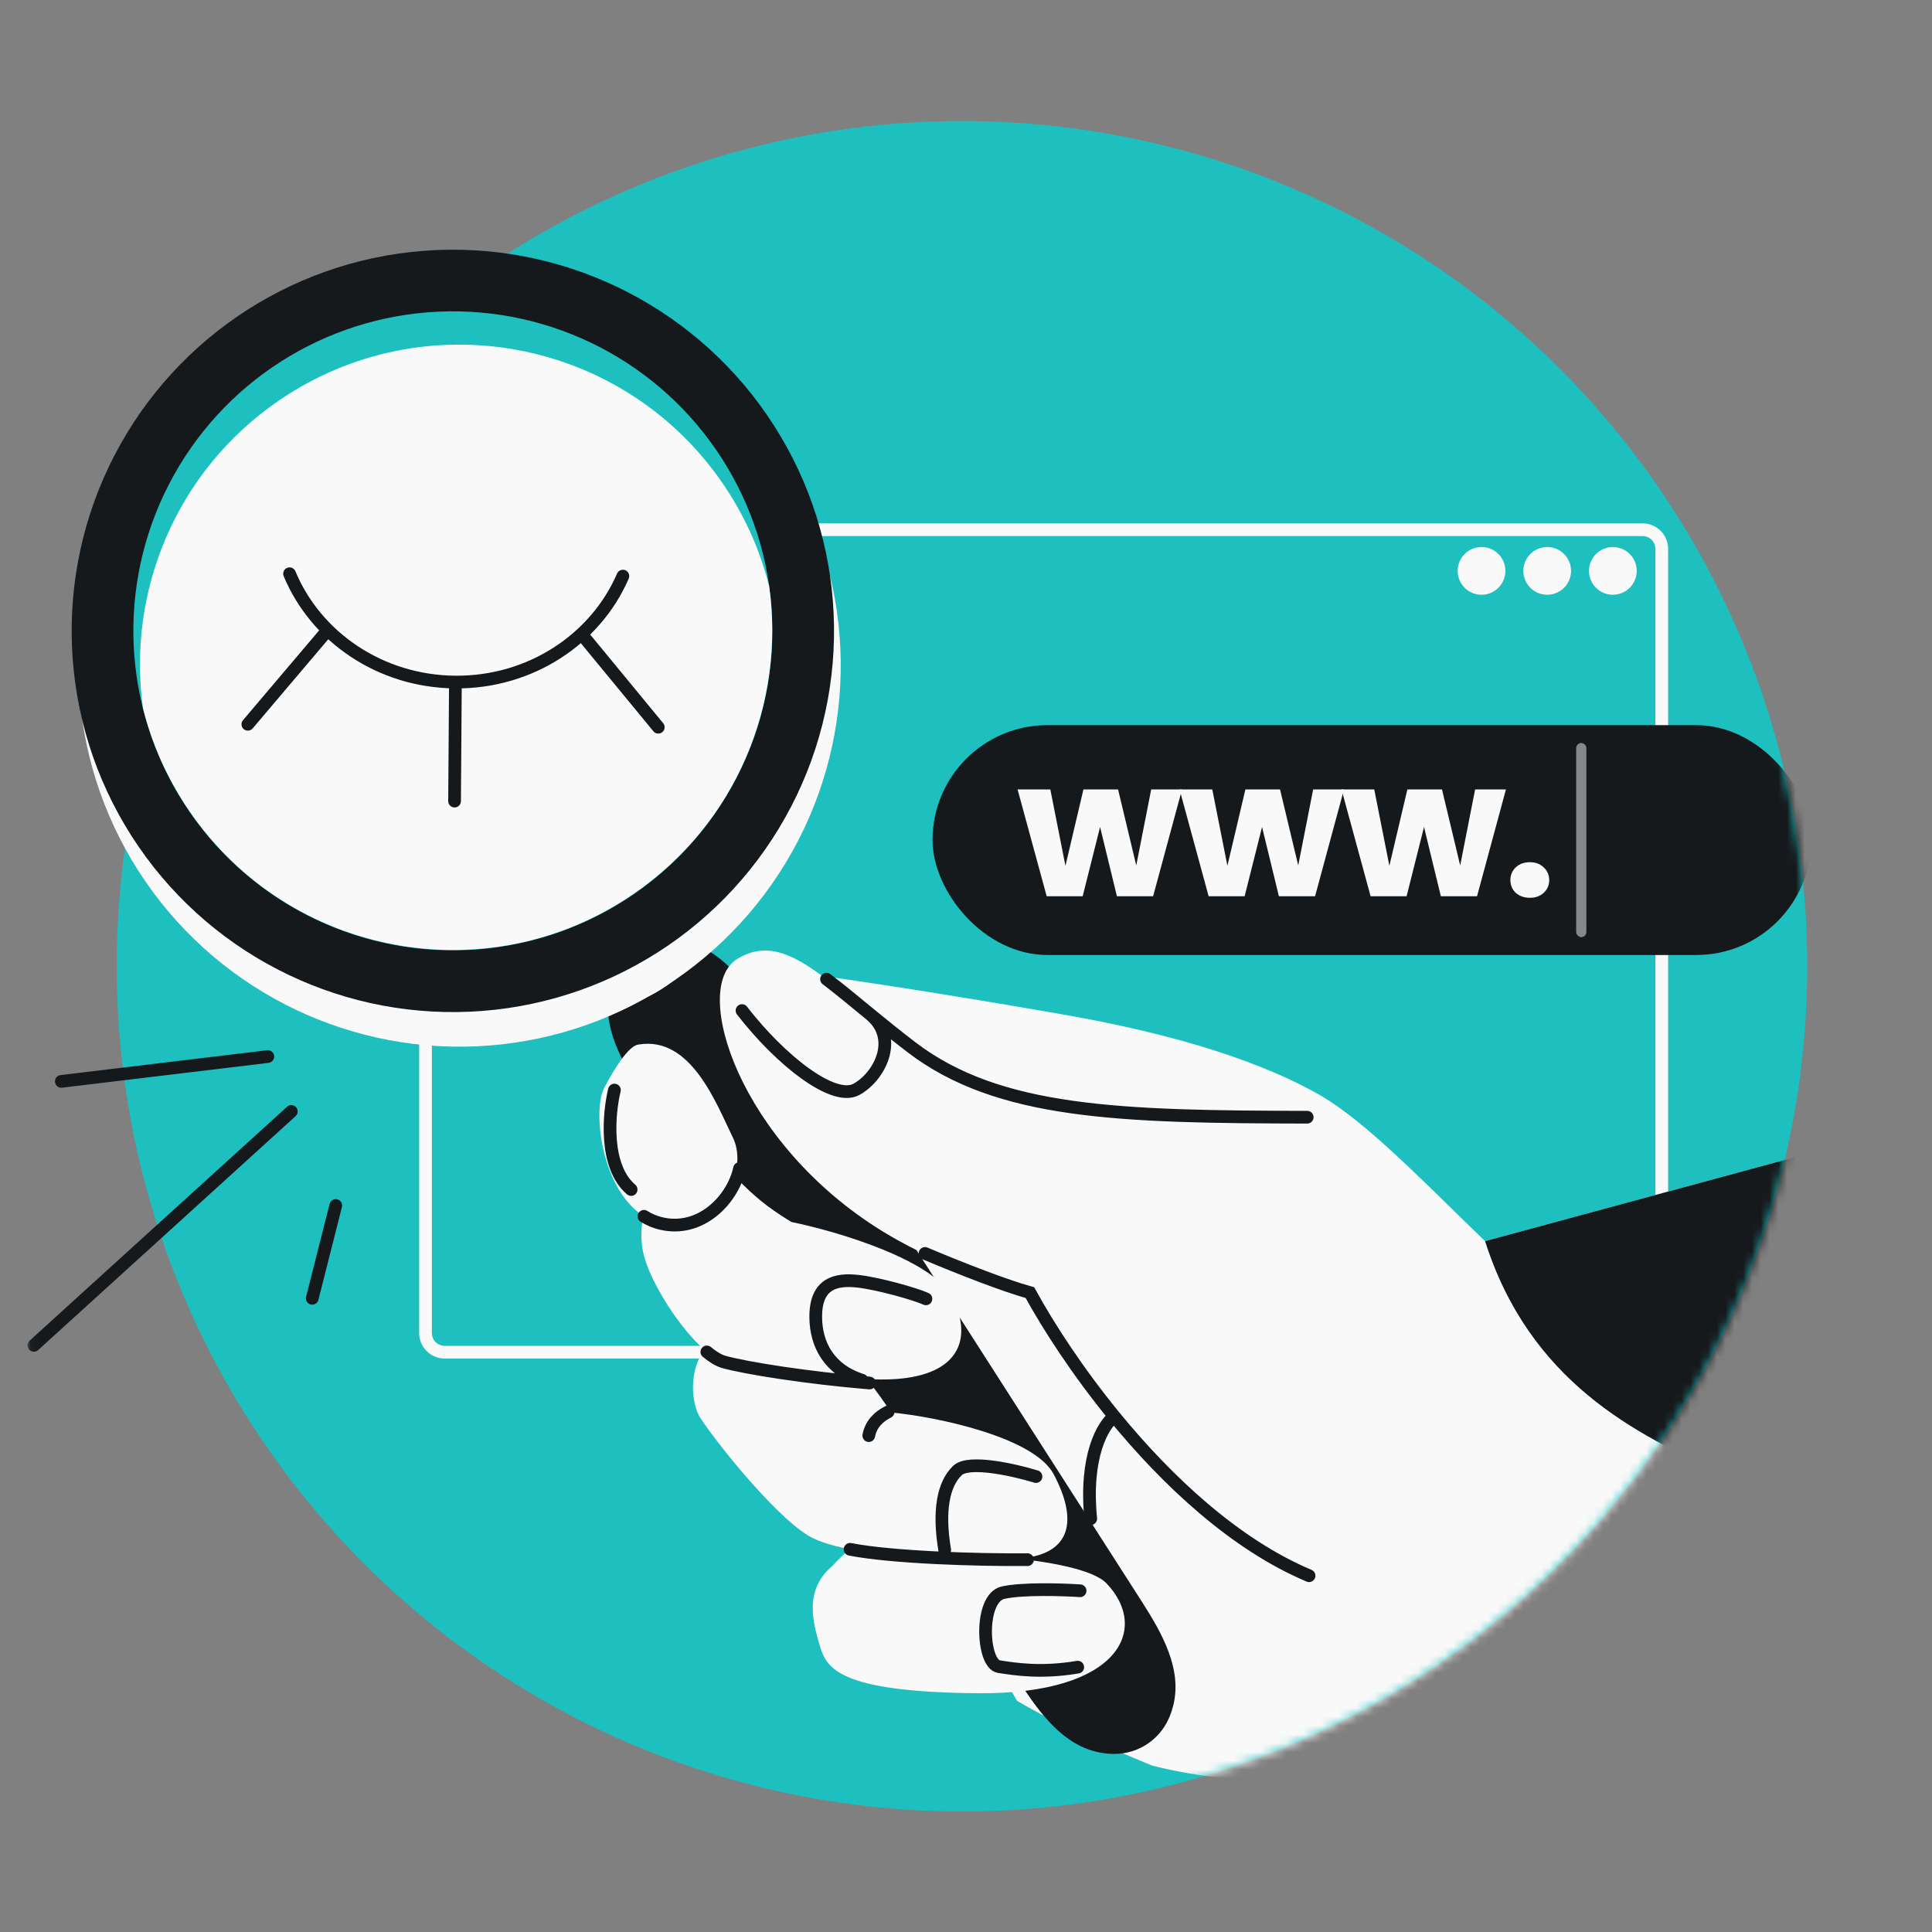 <svg width="220" height="220" viewBox="0 0 220 220" fill="none" xmlns="http://www.w3.org/2000/svg">
<rect x="0" y="0" width="220" height="220" fill="#808080" stroke="none"/>
<ellipse cx="109.541" cy="110.03" rx="96.25" ry="96.248" fill="#1EBFBF"/>
<mask id="mask0_542_41503" style="mask-type:alpha" maskUnits="userSpaceOnUse" x="3" y="13" width="203" height="194">
<path fill-rule="evenodd" clip-rule="evenodd" d="M116.111 13.75H3.056V206.25H107.183C107.967 206.269 108.752 206.278 109.541 206.278C110.329 206.278 111.114 206.269 111.898 206.25H116.111V206.058C166.204 202.681 205.791 160.978 205.791 110.03C205.791 59.082 166.204 17.38 116.111 14.002V13.75Z" fill="#FFC200"/>
</mask>
<g mask="url(#mask0_542_41503)">
<path d="M189.228 62.504C189.228 61.298 188.25 60.32 187.043 60.32H50.639C49.432 60.32 48.454 61.298 48.454 62.504V69.851V151.792C48.454 152.999 49.432 153.977 50.639 153.977H187.043C188.25 153.977 189.228 152.999 189.228 151.792V69.851V62.504Z" stroke="#F9F9F9" stroke-width="1.447"/>
<circle cx="2.717" cy="2.717" r="2.717" transform="matrix(-1 0 0 1 186.376 62.291)" fill="#F9F9F9"/>
<circle cx="2.717" cy="2.717" r="2.717" transform="matrix(-1 0 0 1 178.899 62.291)" fill="#F9F9F9"/>
<circle cx="2.717" cy="2.717" r="2.717" transform="matrix(-1 0 0 1 171.421 62.291)" fill="#F9F9F9"/>
<rect x="106.189" y="82.573" width="100.049" height="26.176" rx="13.088" fill="#16191C"/>
<path d="M134.597 89.897L131.306 102.059H127.186L125.268 94.169L123.285 102.059H119.188L115.875 89.897H119.602L121.324 98.593L123.372 89.897H127.317L129.388 98.55L131.088 89.897H134.597Z" fill="#F9F9F9"/>
<path d="M153.04 89.897L149.749 102.059H145.63L143.712 94.169L141.728 102.059H137.631L134.318 89.897H138.045L139.767 98.593L141.815 89.897H145.76L147.831 98.55L149.531 89.897H153.04Z" fill="#F9F9F9"/>
<path d="M171.483 89.897L168.192 102.059H164.073L162.155 94.169L160.171 102.059H156.074L152.761 89.897H156.488L158.21 98.593L160.259 89.897H164.203L166.274 98.55L167.974 89.897H171.483Z" fill="#F9F9F9"/>
<path d="M174.212 102.233C173.558 102.233 173.021 102.044 172.599 101.667C172.192 101.274 171.989 100.795 171.989 100.228C171.989 99.647 172.192 99.16 172.599 98.768C173.021 98.376 173.558 98.179 174.212 98.179C174.851 98.179 175.374 98.376 175.781 98.768C176.203 99.16 176.413 99.647 176.413 100.228C176.413 100.795 176.203 101.274 175.781 101.667C175.374 102.044 174.851 102.233 174.212 102.233Z" fill="#F9F9F9"/>
<rect opacity="0.5" x="179.481" y="84.609" width="1.163" height="22.104" rx="0.582" fill="#F9F9F9"/>
<path d="M165.313 137.637L165.313 137.637C166.572 138.869 167.841 140.11 169.11 141.33L208.467 130.663C218.164 138.85 233.614 161.08 217.834 184.502C194.18 194.819 157.618 207.757 131.21 201.053C124.341 198.272 118.906 195.505 115.817 193.68L72.584 119.124C75.598 116.151 82.576 110.235 86.372 110.351C91.118 110.497 110.538 113.681 121.077 115.527C131.617 117.373 142.158 120.163 149.972 124.513C154.444 127.003 159.791 132.234 165.313 137.637Z" fill="#F9F9F9"/>
<path d="M72.954 124.228C70.715 120.735 68.516 116.795 69.444 112.751C69.843 111.015 70.731 109.288 72.535 108.132C74.339 106.976 76.279 106.889 78.023 107.252C82.085 108.098 84.747 111.742 86.985 115.234L130.028 182.388C132.338 185.991 134.641 190.072 133.599 194.223C133.18 195.894 132.291 197.537 130.554 198.65C128.817 199.764 126.954 199.885 125.26 199.568C121.054 198.781 118.307 194.984 115.997 191.381L72.954 124.228Z" fill="#16191C"/>
<path d="M71.837 96.019L61.814 102.444L69.364 114.222C69.364 114.222 71.812 114.89 75.391 112.595C78.971 110.301 79.386 107.798 79.386 107.798L71.837 96.019Z" fill="#F9F9F9"/>
<path d="M111.411 192.812C127.484 192.94 130.958 185.467 125.985 180.288C124.5 178.742 119.549 177.774 114.006 177.308C110.55 175.475 102.981 172.203 100.351 173.779C97.72 175.355 95.558 177.447 94.805 178.296C91.501 181.05 92.591 184.788 93.335 187.338L93.34 187.355C94.084 189.905 95.338 192.684 111.411 192.812Z" fill="#F9F9F9"/>
<path d="M98.206 156.357C96.212 153.86 95.445 153.045 87.431 151.246C77.99 150.317 78.182 158.94 79.691 161.361C81.2 163.782 88 172.395 92.035 174.863C96.07 177.332 109.057 177.821 115.613 177.505C122.169 177.189 122.742 173.062 119.978 167.861C117.768 163.701 106.862 161.352 101.478 160.842C101.052 160.179 99.801 158.355 98.206 156.357Z" fill="#F9F9F9"/>
<path d="M90.117 139.149C84.167 135.587 83.836 133.061 81.714 133.167C74.264 132.847 72.588 137.85 73.13 142.008C73.672 146.165 79.272 154.193 82.412 155.081C85.551 155.969 91.037 156.777 99.585 157.069C108.132 157.362 111.111 153.556 108.602 147.998C106.595 143.552 95.442 140.246 90.117 139.149Z" fill="#F9F9F9"/>
<path d="M83.468 129.566C81.549 125.64 78.679 117.94 72.711 118.945C71.781 119.033 70.367 120.913 68.815 123.849C67.263 126.785 68.786 137.702 75.192 139.3C81.598 140.897 85.388 133.492 83.468 129.566Z" fill="#F9F9F9"/>
<path d="M156.968 181.555C165.034 172.62 171.2 162.043 174.976 150.516C170.64 142.27 162.181 133.835 148.853 127.22C127.601 127.176 113.696 126.841 103.76 119.228C101.661 117.62 99.808 116.097 98.139 114.725C91.91 109.605 88.254 106.6 83.972 109.182C78.543 112.456 84.209 130.229 100.527 140.23C105.592 143.334 111.498 145.588 117.279 147.194C123.39 158.365 139.311 179.601 156.968 181.555Z" fill="#F9F9F9"/>
<path d="M117.005 177.601C111.081 177.652 101.474 177.34 96.799 176.422M80.489 153.946C81.182 154.518 81.838 154.919 82.411 155.081C84.887 155.782 91.951 156.901 99.018 157.487M73.327 138.504C73.896 138.859 74.516 139.131 75.192 139.299C79.788 140.445 83.453 136.572 84.213 133.06M148.853 127.219C127.601 127.176 113.696 126.84 103.76 119.228C102.061 117.926 100.523 116.68 99.114 115.525M126.891 161.287C122.725 156.195 119.407 151.084 117.279 147.193C114.487 146.418 109.606 144.539 105.335 142.73M126.891 161.287C132.871 168.594 140.598 175.862 149.065 179.43M126.891 161.287C125.618 162.215 123.491 165.778 124.204 172.931M99.114 115.525C99.087 115.503 99.06 115.481 99.034 115.459C97.202 113.957 95.588 112.612 94.119 111.5M99.114 115.525C102.455 118.314 100.071 122.689 97.492 124.06C94.891 125.441 88.914 120.782 84.492 115.074M105.438 147.901C104.187 147.325 99.95 146.149 97.704 145.898C95.232 145.621 92.857 146.084 92.889 150.013C92.914 153.072 94.385 155.968 98.167 157.167M117.971 168.138C115.537 167.394 110.345 166.211 109.04 167.438C107.41 168.971 106.828 172.059 107.575 176.497M122.992 181.142C120.976 181.009 116.399 180.866 114.216 181.36C111.487 181.976 111.805 189.477 113.744 189.78C115.684 190.083 118.593 190.537 122.725 189.842M69.964 124.128C69.313 126.808 68.783 132.825 71.869 135.453M101.135 160.77C100.07 161.304 99.174 162.156 98.931 163.474" stroke="#16191C" stroke-width="1.447" stroke-linecap="round"/>
<circle cx="43.386" cy="43.386" r="43.386" transform="matrix(-0.825 0.566 0.566 0.825 63.567 15.431)" fill="#F9F9F9"/>
<circle cx="43.386" cy="43.386" r="43.386" transform="matrix(-0.825 0.566 0.566 0.825 62.804 11.491)" fill="#16191C"/>
<circle cx="36.364" cy="36.364" r="36.364" transform="matrix(-0.825 0.566 0.566 0.825 60.986 21.252)" fill="#1EBFBF"/>
<path d="M72.136 101.796C55.574 113.156 32.939 108.939 21.579 92.377C19.059 88.703 17.306 84.731 16.284 80.648C14.446 67.429 19.982 53.687 31.737 45.624C48.298 34.264 70.933 38.481 82.293 55.043C84.813 58.717 86.566 62.69 87.588 66.772C89.426 79.991 83.89 93.734 72.136 101.796Z" fill="#F9F9F9"/>
<path d="M32.971 65.33C35.956 72.506 43.274 77.605 51.863 77.667C60.452 77.728 67.842 72.734 70.929 65.602M51.763 91.222L51.859 77.665M74.959 82.81L66.34 72.345M28.222 82.476L36.989 72.136" stroke="#16191C" stroke-width="1.447" stroke-linecap="round" stroke-linejoin="round"/>
<path d="M208.466 130.662L169.109 141.33C179.137 172.881 216.588 166.434 217.832 184.502C233.612 161.08 218.163 138.85 208.466 130.662Z" fill="#16191C"/>
<path d="M6.984 123.138L30.496 120.311M33.174 126.561L3.859 153.197M35.555 147.84L38.234 137.275" stroke="#16191C" stroke-width="1.447" stroke-linecap="round"/>
</g>
</svg>
